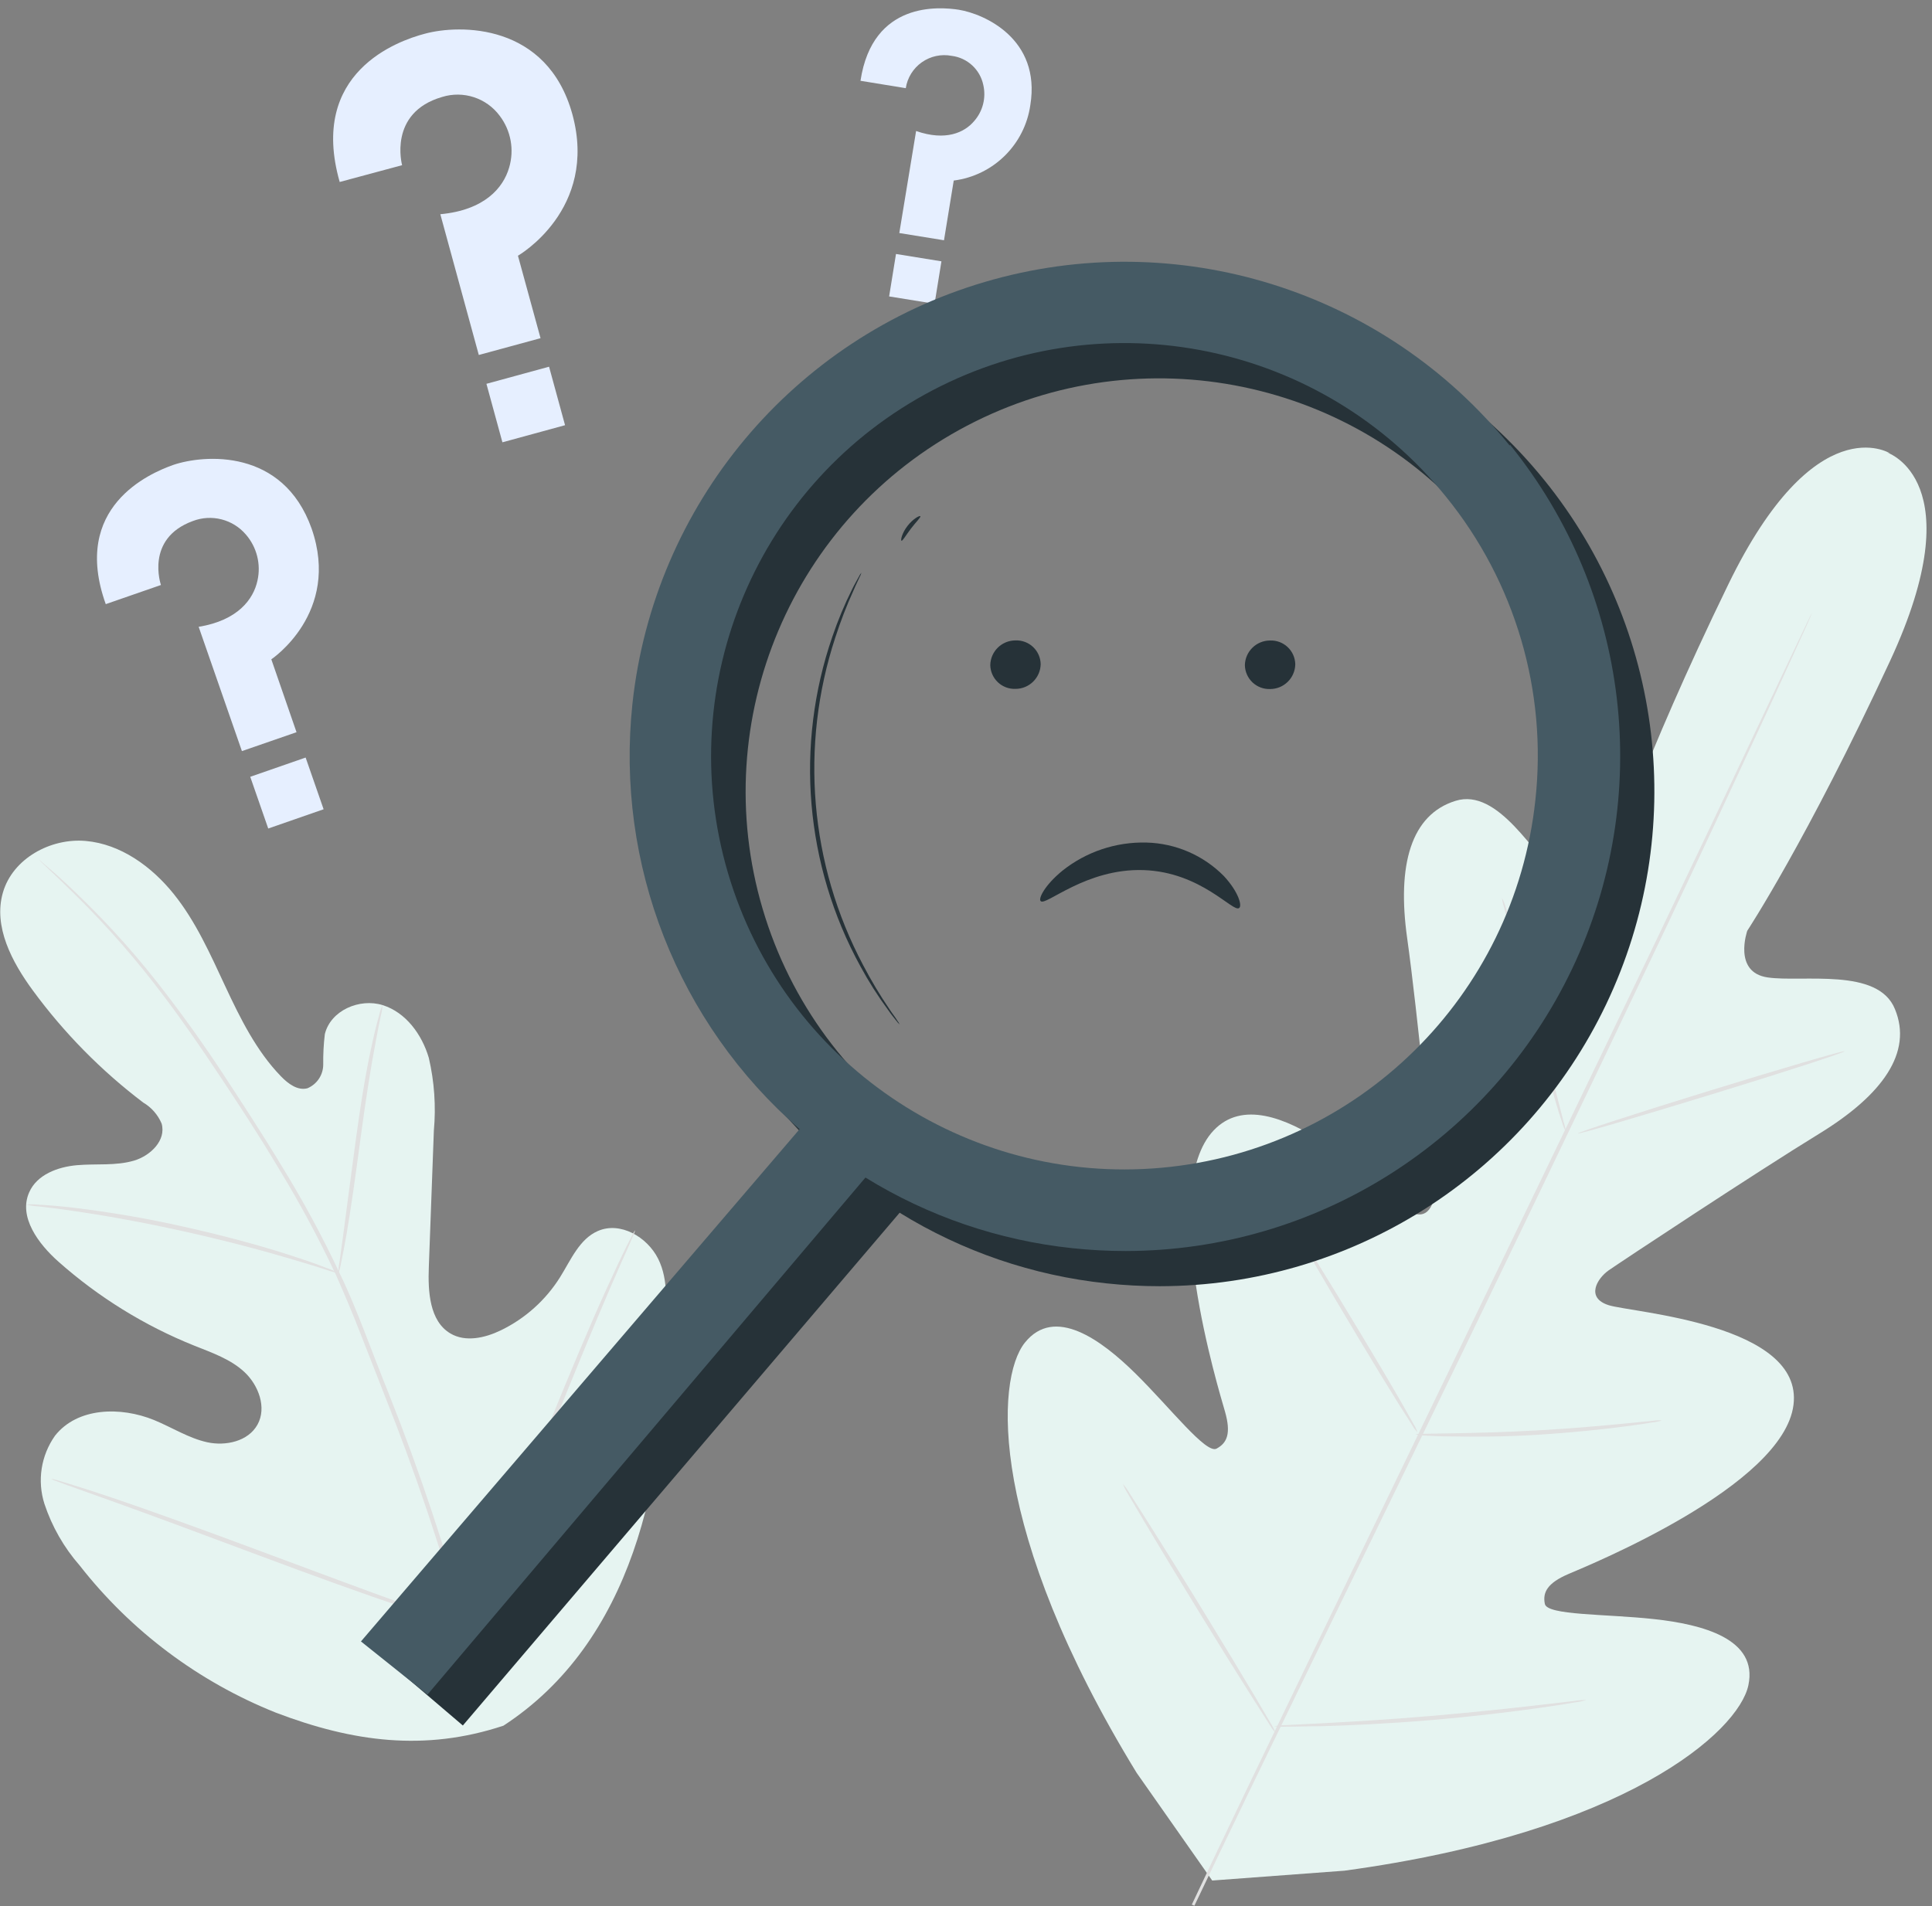 <?xml version="1.0" encoding="UTF-8"?>
<svg width="230px" height="227px" viewBox="0 0 230 227" version="1.1" xmlns="http://www.w3.org/2000/svg" xmlns:xlink="http://www.w3.org/1999/xlink">
    <rect x="0" y="0" width="230" height="227" fill="#808080" stroke="none"/>
    <title>no search results</title>
    <g id="Phase-1-design" stroke="none" stroke-width="1" fill="none" fill-rule="evenodd">
        <g id="LTI-discovery---no-search-results" transform="translate(-620, -423)" fill-rule="nonzero">
            <g id="no-search-results" transform="translate(620, 423)">
                <g id="Floor" transform="translate(11, 0)" fill="#E6EFFF">
                    <path d="M1.59,71.94 L8.16,69.66 C8.16,69.66 6.24,64.14 11.94,62.05 C14.176,61.187 16.713,61.828 18.27,63.65 C19.577,65.156 20.089,67.195 19.65,69.14 C19.17,71.36 17.31,73.88 12.65,74.64 L17.8,89.44 L24.3,87.19 L21.3,78.51 C21.3,78.51 29.59,72.99 26.1,62.95 C22.7,53.36 13.29,54.12 9.63,55.36 C6.81,56.36 -2.56,60.36 1.59,71.94 Z" id="Path"></path>
                    <rect id="Rectangle" transform="translate(23.158, 94.433) rotate(-19.17) translate(-23.158, -94.433) " x="19.668" y="91.173" width="6.98" height="6.52"></rect>
                    <path d="M29.44,21.67 L36.87,19.67 C36.87,19.67 35.16,13.43 41.62,11.55 C44.153,10.76 46.909,11.658 48.49,13.79 C49.826,15.55 50.242,17.842 49.61,19.96 C48.91,22.38 46.67,25.02 41.42,25.51 L46,42.27 L53.35,40.27 L50.66,30.45 C50.66,30.45 60.24,24.97 57.14,13.61 C54.14,2.74 43.73,2.88 39.56,4.02 C36.37,4.86 25.71,8.6 29.44,21.67 Z" id="Path"></path>
                    <rect id="Rectangle" transform="translate(51.588, 48.168) rotate(-15.28) translate(-51.588, -48.168) " x="47.723" y="44.558" width="7.73" height="7.22"></rect>
                    <path d="M91.44,9.62 L96.83,10.5 C97.022,9.255 97.712,8.141 98.742,7.415 C99.772,6.689 101.053,6.413 102.29,6.65 C104.16,6.88 105.676,8.275 106.06,10.12 C106.41,11.645 106.004,13.246 104.97,14.42 C103.82,15.78 101.59,16.83 98.06,15.6 L96.06,27.75 L101.38,28.61 L102.54,21.5 C107.261,20.898 110.995,17.212 111.66,12.5 C112.93,4.62 106.16,1.65 103.14,1.16 C100.85,0.81 92.88,0.1 91.44,9.62 Z" id="Path"></path>
                    <rect id="Rectangle" transform="translate(97.962, 33.208) rotate(9.19) translate(-97.962, -33.208) " x="95.222" y="30.648" width="5.48" height="5.12"></rect>
                </g>
                <path d="M59.92,205.5 C75.28,195.5 79.3,176.07 79.25,158.5 C79.25,155.58 79.66,152.5 78.35,149.89 C77.04,147.28 73.84,145.43 71.19,146.58 C68.98,147.53 67.96,150.03 66.68,152.08 C64.967,154.816 62.516,157.014 59.61,158.42 C57.72,159.33 55.4,159.85 53.61,158.78 C51.13,157.31 50.94,153.78 51.05,150.9 L51.65,134.64 C51.913,131.736 51.711,128.81 51.05,125.97 C50.23,123.18 48.31,120.55 45.56,119.69 C42.81,118.83 39.35,120.32 38.67,123.15 C38.526,124.351 38.462,125.56 38.48,126.77 C38.476,128.002 37.736,129.112 36.6,129.59 C35.42,129.9 34.29,129.04 33.44,128.16 C30.53,125.16 28.61,121.28 26.82,117.45 C25.03,113.62 23.31,109.72 20.68,106.45 C18.05,103.18 14.37,100.51 10.21,100.14 C6.05,99.77 1.53,102.21 0.35,106.27 C-0.83,110.33 1.43,114.57 3.93,117.97 C7.639,123.019 12.058,127.505 17.05,131.29 C18.029,131.867 18.797,132.743 19.24,133.79 C19.81,135.79 17.91,137.62 15.97,138.2 C13.78,138.85 11.44,138.55 9.16,138.75 C6.88,138.95 4.39,139.87 3.47,141.99 C2.18,144.92 4.57,148.12 6.96,150.24 C11.736,154.477 17.206,157.86 23.13,160.24 C25.25,161.09 27.48,161.85 29.13,163.41 C30.78,164.97 31.77,167.61 30.66,169.63 C29.55,171.65 26.85,172.22 24.66,171.74 C22.47,171.26 20.46,169.97 18.35,169.1 C14.35,167.47 9.22,167.58 6.55,170.96 C4.879,173.319 4.412,176.326 5.29,179.08 C6.184,181.778 7.608,184.271 9.48,186.41 C15.579,194.217 23.64,200.266 32.84,203.94 C42.02,207.44 50.59,208.58 59.91,205.5" id="Path" fill="#E6F4F1"></path>
                <path d="M55.74,194.36 C53.137,184.727 49.982,175.251 46.29,165.98 C45.29,163.51 44.37,161.07 43.43,158.66 C42.49,156.25 41.54,153.88 40.43,151.61 C38.387,147.255 36.1,143.018 33.58,138.92 C31.21,134.99 28.82,131.34 26.58,127.92 C24.34,124.5 22.13,121.41 20.02,118.66 C16.724,114.289 13.082,110.189 9.13,106.4 C7.73,105.05 6.62,104.05 5.85,103.4 L4.97,102.64 C4.878,102.547 4.773,102.466 4.66,102.4 L4.94,102.68 L5.78,103.48 C6.52,104.18 7.61,105.21 8.98,106.57 C12.869,110.404 16.459,114.529 19.72,118.91 C21.8,121.67 23.96,124.8 26.21,128.19 C28.46,131.58 30.84,135.19 33.21,139.19 C35.705,143.283 37.975,147.51 40.01,151.85 C41.01,154.11 42.01,156.47 42.93,158.85 L45.79,166.16 C49.487,175.417 52.659,184.875 55.29,194.49" id="Path" fill="#E0E0E0"></path>
                <path d="M40.29,151.59 C40.44,151.192 40.547,150.78 40.61,150.36 C40.79,149.56 41.01,148.36 41.26,146.95 C41.76,144.07 42.32,140.06 42.91,135.64 C43.5,131.22 44.12,127.23 44.67,124.36 C44.93,122.93 45.16,121.77 45.33,120.97 C45.444,120.559 45.511,120.136 45.53,119.71 C45.353,120.098 45.219,120.503 45.13,120.92 C44.9,121.7 44.61,122.85 44.3,124.28 C43.65,127.14 42.98,131.14 42.38,135.56 C41.78,139.98 41.28,143.87 40.88,146.89 C40.69,148.25 40.53,149.4 40.41,150.32 C40.322,150.737 40.282,151.164 40.29,151.59 L40.29,151.59 Z" id="Path" fill="#E0E0E0"></path>
                <path d="M3.11,143.43 C3.594,143.558 4.09,143.635 4.59,143.66 C5.59,143.77 6.94,143.93 8.59,144.18 C12.01,144.66 16.7,145.48 21.84,146.62 C26.98,147.76 31.58,149 34.89,149.99 C36.55,150.47 37.89,150.9 38.8,151.19 C39.271,151.366 39.756,151.5 40.25,151.59 C39.811,151.344 39.349,151.143 38.87,150.99 C37.97,150.63 36.65,150.15 35,149.62 C31.72,148.53 27.11,147.24 21.95,146.09 C17.556,145.099 13.113,144.334 8.64,143.8 C6.92,143.6 5.53,143.5 4.56,143.45 C4.078,143.402 3.593,143.396 3.11,143.43 Z" id="Path" fill="#E0E0E0"></path>
                <path d="M55.29,193.67 C55.402,193.534 55.492,193.382 55.56,193.22 C55.75,192.86 55.97,192.42 56.24,191.89 C56.83,190.72 57.64,189.02 58.6,186.89 C60.54,182.66 63.04,176.73 65.7,170.15 C68.36,163.57 70.8,157.63 72.64,153.37 C73.55,151.3 74.29,149.59 74.85,148.37 C75.08,147.82 75.28,147.37 75.44,146.99 C75.522,146.833 75.58,146.665 75.61,146.49 C75.506,146.631 75.416,146.782 75.34,146.94 L74.66,148.27 C74.07,149.44 73.27,151.14 72.3,153.27 C70.36,157.5 67.87,163.43 65.2,170.01 C62.53,176.59 60.11,182.53 58.26,186.79 C57.35,188.86 56.61,190.57 56.06,191.79 L55.46,193.17 C55.378,193.327 55.32,193.495 55.29,193.67 L55.29,193.67 Z" id="Path" fill="#E0E0E0"></path>
                <path d="M6.09,176.1 C6.239,176.195 6.4,176.269 6.57,176.32 L8,176.85 L13.29,178.74 C17.74,180.33 23.86,182.61 30.62,185.14 C37.38,187.67 43.53,189.89 48.01,191.39 C50.25,192.14 52.07,192.74 53.34,193.12 L54.8,193.55 C54.968,193.61 55.143,193.65 55.32,193.67 C55.171,193.569 55.005,193.494 54.83,193.45 L53.41,192.92 L48.14,191.03 C43.69,189.43 37.57,187.15 30.81,184.63 C24.05,182.11 17.88,179.88 13.4,178.36 C11.15,177.61 9.33,177.02 8.07,176.64 L6.61,176.2 C6.442,176.143 6.267,176.109 6.09,176.1 Z" id="Path" fill="#E0E0E0"></path>
                <path d="M224.99,53.98 C224.99,53.98 216.08,48.33 205.75,69.59 C195.42,90.85 191.59,103.06 191.59,103.06 C191.59,103.06 188.84,107.53 185.76,104.7 C182.68,101.87 178.36,93.78 173.29,95.36 C167.98,96.99 166.29,102.98 167.52,111.72 C168.75,120.46 170.6,139.72 170.76,141.45 C170.92,143.18 169.99,145.7 167.58,144.11 C165.17,142.52 151.2,127.54 144.49,134.6 C137.78,141.66 145.08,165.46 145.83,168.08 C146.58,170.7 146.08,171.83 144.83,172.5 C143.58,173.17 139.37,167.7 135.22,163.6 C131.07,159.5 125.54,155.48 122.01,159.88 C118.48,164.28 117.66,182.26 135.31,211.1 L144.31,223.93 L160.04,222.76 C193.55,218.2 206.97,206.2 208.14,200.68 C209.31,195.16 202.7,193.43 196.91,192.8 C191.12,192.17 184.19,192.37 183.91,190.99 C183.63,189.61 184.22,188.5 186.72,187.43 C189.22,186.36 212.29,176.96 213.51,167.3 C214.73,157.64 194.29,156.3 191.51,155.42 C188.73,154.54 190.14,152.23 191.51,151.27 C192.88,150.31 209.07,139.6 216.59,134.99 C224.11,130.38 227.72,125.32 225.59,120.17 C223.59,115.17 214.59,117 210.43,116.39 C206.27,115.78 208.01,110.83 208.01,110.83 C208.01,110.83 215.06,100.14 225.01,78.7 C234.96,57.26 224.67,53.89 224.67,53.89" id="Path" fill="#E6F4F1"></path>
                <path d="M141.88,226.8 C149.29,211.08 162.79,183.36 174.29,159.51 C185.79,135.66 196.22,114.06 203.66,98.36 C207.37,90.53 210.37,84.19 212.45,79.78 L214.85,74.73 L215.48,73.42 L215.71,72.98 C215.71,72.98 215.66,73.14 215.53,73.44 L214.94,74.77 L212.62,79.86 C210.62,84.28 207.62,90.65 203.97,98.51 C196.61,114.22 186.26,135.85 174.75,159.7 C163.24,183.55 149.63,211.25 142.19,226.93" id="Path" fill="#E0E0E0"></path>
                <path d="M178.81,106.92 C178.987,107.257 179.128,107.613 179.23,107.98 C179.47,108.67 179.78,109.68 180.17,110.92 C180.93,113.42 181.89,116.92 182.88,120.75 C183.87,124.58 184.71,127.99 185.38,130.62 C185.68,131.81 185.94,132.81 186.15,133.62 C186.28,133.978 186.36,134.351 186.39,134.73 C186.213,134.393 186.072,134.037 185.97,133.67 C185.73,132.98 185.41,131.98 185.04,130.67 C184.31,128.17 183.39,124.67 182.4,120.83 C181.41,116.99 180.52,113.6 179.84,110.98 C179.52,109.8 179.26,108.8 179.04,107.98 C178.927,107.636 178.85,107.28 178.81,106.92 L178.81,106.92 Z" id="Path" fill="#E0E0E0"></path>
                <path d="M187.84,134.97 C187.84,134.84 194.84,132.55 203.65,129.84 C212.46,127.13 219.56,125.05 219.6,125.18 C219.64,125.31 212.6,127.61 203.79,130.31 C194.98,133.01 187.88,135.1 187.84,134.97 Z" id="Path" fill="#E0E0E0"></path>
                <path d="M168.51,170.8 C168.893,170.734 169.282,170.711 169.67,170.73 L172.82,170.68 C175.48,170.63 179.15,170.55 183.2,170.32 C187.25,170.09 190.91,169.76 193.56,169.5 L196.7,169.19 C197.08,169.129 197.466,169.112 197.85,169.14 C197.483,169.262 197.104,169.342 196.72,169.38 C195.99,169.51 194.92,169.67 193.6,169.84 C190.96,170.19 187.29,170.58 183.23,170.84 C179.17,171.1 175.48,171.1 172.82,171.05 C171.49,171.05 170.41,170.99 169.67,170.95 C169.279,170.944 168.89,170.893 168.51,170.8 L168.51,170.8 Z" id="Path" fill="#E0E0E0"></path>
                <path d="M154.76,147.23 C155.005,147.493 155.217,147.785 155.39,148.1 L156.96,150.56 C158.26,152.64 160.03,155.56 161.96,158.76 C163.89,161.96 165.62,164.9 166.85,167.03 L168.28,169.57 C168.476,169.883 168.634,170.219 168.75,170.57 C168.506,170.31 168.294,170.021 168.12,169.71 L166.55,167.25 C165.24,165.16 163.47,162.25 161.55,159.05 C159.63,155.85 157.89,152.9 156.66,150.77 L155.23,148.24 C155.032,147.924 154.874,147.585 154.76,147.23 L154.76,147.23 Z" id="Path" fill="#E0E0E0"></path>
                <path d="M133.68,176.7 C133.975,177.047 134.239,177.418 134.47,177.81 L136.47,180.95 C138.16,183.62 140.47,187.31 142.98,191.41 C145.49,195.51 147.75,199.24 149.36,201.95 C150.12,203.25 150.75,204.33 151.25,205.17 C151.497,205.557 151.708,205.965 151.88,206.39 C151.578,206.043 151.31,205.668 151.08,205.27 L149.08,202.13 C147.39,199.47 145.08,195.77 142.57,191.67 C140.06,187.57 137.8,183.84 136.19,181.13 L134.29,177.91 C134.047,177.528 133.842,177.123 133.68,176.7 Z" id="Path" fill="#E0E0E0"></path>
                <path d="M151.67,205.56 C152.151,205.467 152.64,205.421 153.13,205.42 L157.13,205.22 C160.5,205.04 165.13,204.78 170.29,204.34 C175.45,203.9 180.05,203.4 183.41,203.01 L187.41,202.55 C187.892,202.469 188.381,202.429 188.87,202.43 C188.399,202.571 187.918,202.671 187.43,202.73 C186.5,202.9 185.15,203.11 183.43,203.35 C180.09,203.83 175.43,204.4 170.31,204.83 C165.19,205.26 160.5,205.47 157.13,205.56 C155.44,205.56 154.07,205.62 153.13,205.61 C152.643,205.634 152.154,205.617 151.67,205.56 Z" id="Path" fill="#E0E0E0"></path>
                <path d="M183.87,57.2 C168.899,38.652 144.23,30.947 121.363,37.677 C98.497,44.408 81.935,64.249 79.4,87.95 L79.4,87.95 C77.363,107.074 84.788,125.988 99.29,138.62 L47.7,199.16 L55.1,205.47 L107.1,144.41 C114.568,149.025 122.979,151.899 131.71,152.82 C133.826,153.047 135.952,153.161 138.08,153.16 C160.78,153.133 181.446,140.072 191.214,119.581 C200.981,99.09 198.113,74.811 183.84,57.16 L183.87,57.2 Z M186.94,99.44 C184.476,122.797 165.853,141.16 142.463,143.293 C119.073,145.427 97.434,130.737 90.785,108.211 C84.136,85.685 94.329,61.599 115.128,50.689 C135.927,39.779 161.537,45.085 176.29,63.36 C184.51,73.485 188.344,86.474 186.94,99.44 L186.94,99.44 Z" id="Shape" fill="#263238"></path>
                <path d="M179.72,53.05 C164.743,34.53 140.091,26.845 117.243,33.573 C94.394,40.3 77.841,60.119 75.29,83.8 L75.29,83.8 C73.255,102.923 80.684,121.835 95.19,134.46 L42.97,195.46 L50.89,201.79 L103.03,140.22 C110.499,144.832 118.91,147.706 127.64,148.63 C129.756,148.858 131.882,148.971 134.01,148.97 C156.71,148.943 177.376,135.882 187.144,115.391 C196.911,94.9 194.043,70.621 179.77,52.97 L179.72,53.05 Z M182.78,95.29 C180.282,118.628 161.647,136.952 138.27,139.056 C114.893,141.16 93.285,126.458 86.66,103.941 C80.035,81.424 90.238,57.363 111.03,46.472 C131.822,35.581 157.411,40.893 172.15,59.16 C180.379,69.299 184.207,82.31 182.78,95.29 Z" id="Shape" fill="#455A64"></path>
                <path d="M107.1,121.99 C106.955,121.861 106.825,121.717 106.71,121.56 C106.48,121.26 106.11,120.83 105.71,120.24 C104.497,118.596 103.4,116.868 102.43,115.07 C95.834,103.039 94.621,88.783 99.09,75.81 C99.748,73.872 100.537,71.981 101.45,70.15 C101.77,69.5 102.06,69.02 102.24,68.68 C102.322,68.504 102.426,68.339 102.55,68.19 C102.5,68.379 102.426,68.56 102.33,68.73 C102.18,69.08 101.92,69.57 101.64,70.24 C100.798,72.089 100.063,73.986 99.44,75.92 C95.198,88.83 96.393,102.91 102.75,114.92 C103.691,116.726 104.736,118.476 105.88,120.16 C106.27,120.76 106.61,121.16 106.82,121.53 C106.932,121.671 107.027,121.825 107.1,121.99 Z" id="Path" fill="#263238"></path>
                <path d="M109.56,61.47 C109.65,61.59 109.05,62.15 108.45,62.94 C107.85,63.73 107.45,64.44 107.32,64.39 C107.19,64.34 107.38,63.47 108.04,62.62 C108.7,61.77 109.49,61.36 109.56,61.47 Z" id="Path" fill="#263238"></path>
                <path d="M154.2,79.11 C154.167,80.743 152.834,82.05 151.2,82.05 C150.424,82.077 149.67,81.792 149.106,81.258 C148.542,80.724 148.216,79.986 148.2,79.21 C148.233,77.577 149.566,76.27 151.2,76.27 C151.977,76.24 152.733,76.525 153.297,77.059 C153.862,77.594 154.187,78.333 154.2,79.11 L154.2,79.11 Z" id="Path" fill="#263238"></path>
                <path d="M123.89,79.1 C123.852,80.729 122.52,82.03 120.89,82.03 C120.113,82.06 119.357,81.775 118.793,81.241 C118.228,80.706 117.903,79.967 117.89,79.19 C117.928,77.561 119.26,76.26 120.89,76.26 C121.667,76.228 122.425,76.511 122.99,77.046 C123.555,77.581 123.88,78.322 123.89,79.1 Z" id="Path" fill="#263238"></path>
                <path d="M147.52,108.12 C146.82,108.73 143.02,103.84 136.14,103.61 C129.26,103.38 124.46,107.95 123.89,107.3 C123.59,107.04 124.32,105.45 126.48,103.68 C129.316,101.422 132.856,100.236 136.48,100.33 C139.959,100.417 143.268,101.851 145.71,104.33 C147.49,106.26 147.88,107.89 147.52,108.12 Z" id="Path" fill="#263238"></path>
            </g>
        </g>
    </g>
</svg>